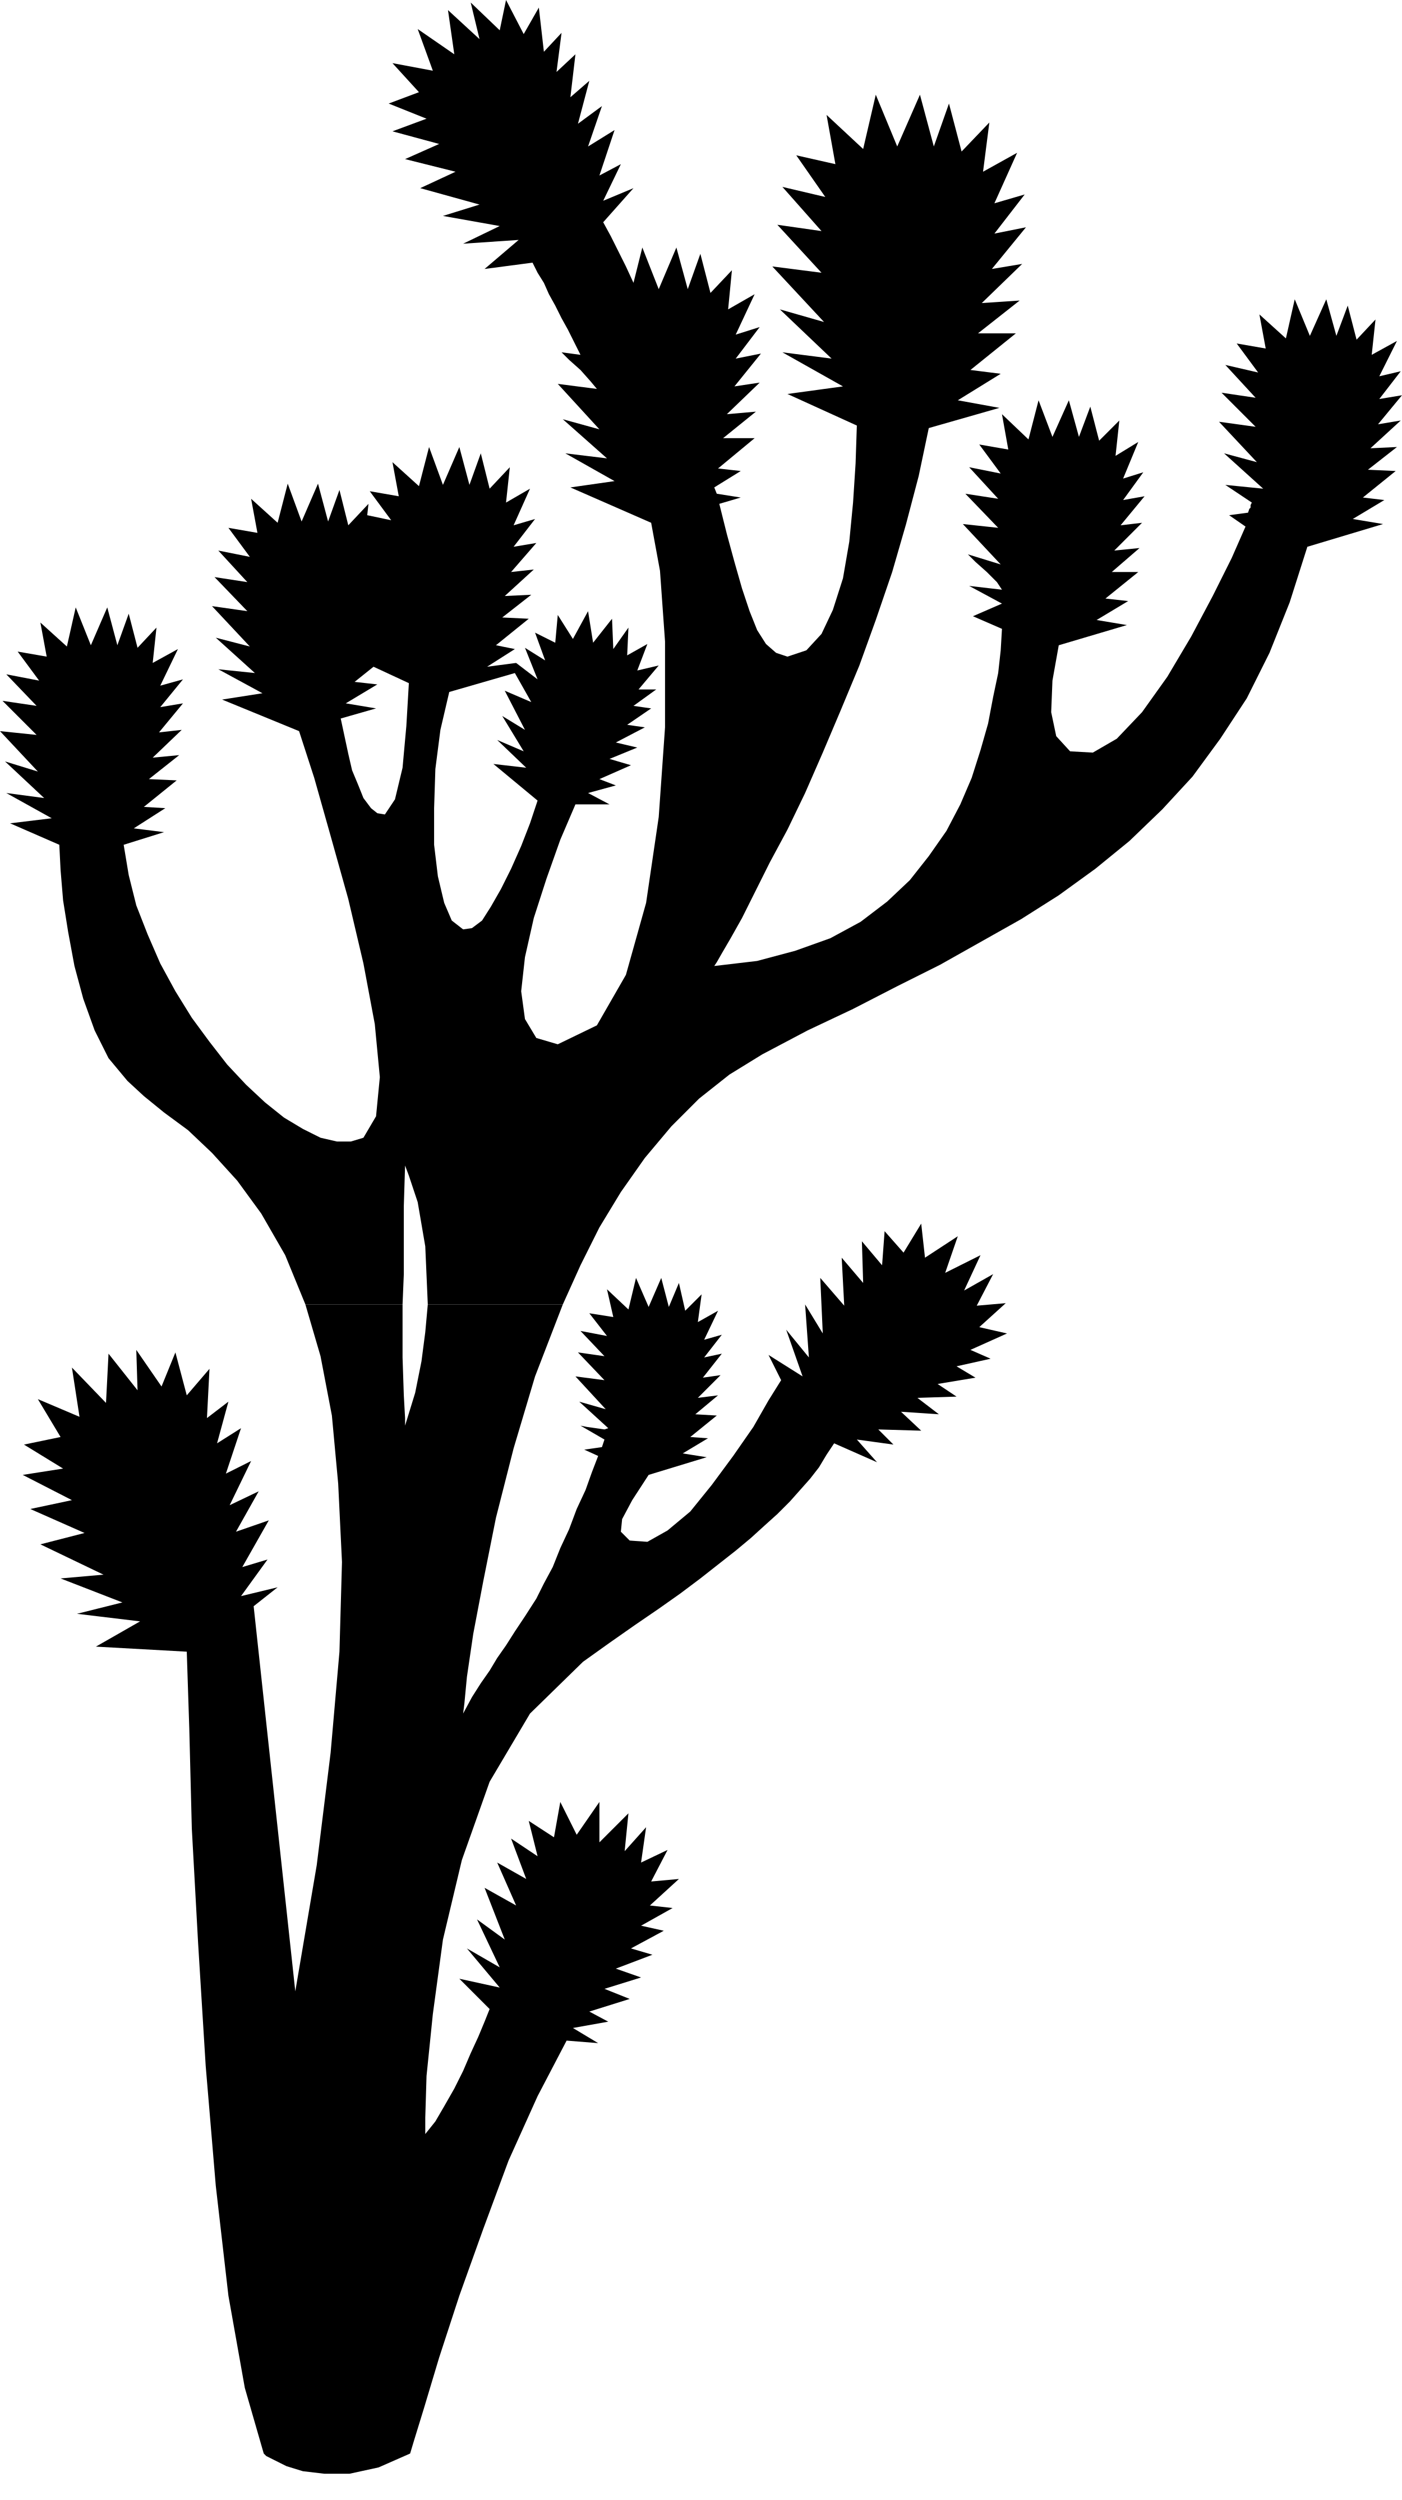 <?xml version="1.0" encoding="UTF-8" standalone="no"?>
<!DOCTYPE svg PUBLIC "-//W3C//DTD SVG 1.0//EN" "http://www.w3.org/TR/2001/REC-SVG-20010904/DTD/svg10.dtd">
<svg xmlns="http://www.w3.org/2000/svg" xmlns:xlink="http://www.w3.org/1999/xlink" fill-rule="evenodd" height="1.98in" preserveAspectRatio="none" stroke-linecap="round" viewBox="0 0 1111 1980" width="1.111in">
<style type="text/css">
.brush0 { fill: rgb(255,255,255); }
.pen0 { stroke: rgb(0,0,0); stroke-width: 1; stroke-linejoin: round; }
.brush1 { fill: none; }
.pen1 { stroke: none; }
.brush2 { fill: rgb(0,0,0); }
</style>
<g>
<polygon class="pen1 brush2" points="356,548 349,578 345,609 344,640 344,669 347,694 352,715 358,729 367,736 374,735 382,729 389,718 397,704 405,688 413,670 420,652 426,634 391,605 417,608 394,586 415,595 398,567 416,578 400,547 421,556 408,533 409,525 426,538 416,513 432,523 424,501 440,509 442,487 454,506 466,484 470,509 485,490 486,514 498,497 497,519 513,510 505,531 522,527 506,546 520,546 502,559 516,561 497,574 511,576 488,588 505,592 483,601 500,606 475,617 488,622 466,628 483,637 456,637 444,665 433,696 423,727 416,758 413,785 416,807 425,822 442,827 473,812 496,772 512,715 522,647 527,576 527,508 523,452 516,414 452,386 487,381 448,359 481,363 446,332 475,340 442,304 473,308 468,302 460,293 451,285 445,279 460,281 455,271 450,261 445,252 440,242 435,233 431,224 426,216 422,208 384,213 411,190 367,193 396,179 351,171 380,162 333,149 361,136 321,126 348,114 311,104 338,94 308,82 332,73 311,50 343,56 331,23 360,43 355,8 380,31 373,2 396,24 401,0 415,27 427,6 431,41 445,26 441,57 456,43 452,77 467,64 458,98 477,84 466,116 487,103 475,139 492,130 478,159 502,149 478,176 484,187 490,199 496,211 502,224 509,196 522,229 536,196 545,229 555,201 563,232 580,214 577,245 598,233 583,265 602,259 583,284 603,280 582,306 602,303 576,328 599,326 573,347 598,347 569,371 587,373 566,386 568,391 587,394 570,399 576,423 582,445 588,466 594,484 600,499 607,510 615,517 624,520 639,515 651,502 660,483 668,458 673,429 676,398 678,367 679,337 624,312 668,306 620,279 659,284 618,245 653,255 612,211 651,216 616,178 651,183 620,148 654,156 631,123 662,130 655,91 684,118 694,75 711,116 729,75 740,116 752,82 762,120 784,97 779,136 806,121 788,161 812,154 788,185 813,180 786,213 810,209 778,240 808,238 775,264 805,264 769,293 793,296 759,317 792,323 736,339 728,377 718,415 707,453 694,491 681,527 666,563 652,596 638,628 624,657 610,683 598,707 588,727 579,743 572,755 568,762 566,765 600,761 630,753 658,743 682,730 703,714 721,697 736,678 750,658 761,637 770,616 777,594 783,573 787,552 791,533 793,515 794,498 771,488 794,478 768,464 794,467 790,461 782,453 773,445 767,439 793,447 763,415 791,418 765,391 791,395 768,370 793,375 776,352 799,356 794,328 815,348 823,317 834,346 847,317 855,346 864,322 871,349 887,333 884,361 902,350 890,379 906,374 890,396 907,393 888,416 905,414 883,436 903,434 881,453 902,453 876,474 894,476 869,491 893,495 839,511 834,539 833,564 837,583 848,595 866,596 885,585 905,564 925,536 944,504 961,472 976,442 987,417 974,408 989,406 990,403 991,402 991,400 992,398 971,384 1001,387 970,359 996,366 966,334 995,338 968,311 995,315 971,289 997,295 980,272 1003,276 998,249 1019,268 1026,237 1038,266 1051,237 1059,266 1068,242 1075,269 1090,253 1087,281 1107,270 1093,298 1110,294 1093,316 1111,313 1092,336 1110,333 1086,355 1107,354 1084,372 1106,373 1080,394 1097,396 1072,411 1096,415 1036,433 1022,477 1006,517 988,553 967,585 945,615 921,641 895,666 868,688 839,709 809,728 777,746 745,764 711,781 676,799 640,816 604,835 578,851 554,870 532,892 511,917 492,944 475,972 460,1002 446,1033 339,1033 337,987 331,952 324,931 321,923 320,955 320,983 320,1009 319,1033 242,1033 226,994 207,961 188,935 168,913 149,895 130,881 114,868 101,856 86,838 75,816 66,791 59,765 54,738 50,713 48,689 47,669 8,652 41,648 5,628 35,632 4,603 30,611 0,579 29,582 2,555 29,559 5,534 31,539 14,516 37,520 32,493 53,512 60,481 72,511 85,481 93,511 102,486 109,513 124,497 121,525 141,514 127,543 145,538 127,560 145,557 126,580 144,578 121,600 142,598 118,617 140,618 114,639 131,640 106,656 130,659 98,669 102,693 108,717 117,740 127,763 139,785 152,806 166,825 180,843 195,859 210,873 225,885 240,894 254,901 267,904 278,904 288,901 298,884 301,853 297,811 288,763 276,712 262,662 249,616 237,579 237,579 176,554 208,549 173,530 202,533 171,505 198,512 168,480 196,484 170,457 196,461 173,436 198,441 181,418 204,422 199,395 220,414 228,383 239,413 252,383 260,413 269,388 276,416 292,399 291,408 310,412 293,389 316,393 311,366 332,385 340,354 351,384 364,354 372,384 381,359 388,387 404,370 401,398 420,387 407,416 424,411 407,433 425,430 405,453 423,451 400,472 421,471 398,489 419,490 393,511 408,514 386,528 409,525 408,533 356,548 324,541 296,528 281,540 299,542 274,557 298,561 270,569 270,569 273,583 276,597 279,610 284,622 288,632 294,640 299,644 305,645 313,633 319,608 322,575 324,541 356,548"/>
<polygon class="pen1 brush2" points="661,1143 695,1158 679,1140 708,1144 696,1132 730,1133 714,1118 744,1120 727,1107 758,1106 743,1096 773,1091 758,1082 785,1076 769,1069 798,1056 776,1051 797,1032 774,1034 787,1009 764,1022 777,994 749,1008 759,979 733,996 730,969 716,992 701,975 699,1002 683,983 684,1016 667,996 669,1034 650,1012 652,1056 638,1033 641,1075 623,1053 636,1090 609,1073 619,1093 609,1109 597,1130 581,1153 564,1176 547,1197 529,1212 513,1221 499,1220 492,1213 493,1203 501,1188 514,1168 560,1154 541,1151 561,1139 547,1138 568,1121 551,1120 569,1105 553,1107 571,1089 557,1091 572,1072 558,1075 572,1057 558,1061 569,1038 553,1047 556,1025 543,1038 538,1016 530,1035 524,1012 514,1035 504,1012 498,1037 481,1021 486,1043 467,1040 481,1058 460,1054 479,1074 458,1071 479,1093 456,1090 480,1116 459,1110 482,1131 479,1132 472,1131 465,1130 460,1129 479,1140 477,1146 463,1148 474,1153 469,1166 464,1180 457,1195 451,1211 444,1226 438,1241 431,1254 425,1266 416,1280 408,1292 401,1303 394,1313 388,1323 381,1333 374,1344 367,1357 368,1349 370,1328 375,1294 383,1252 393,1202 407,1147 424,1090 446,1033 339,1033 337,1055 334,1078 329,1103 321,1129 321,1123 320,1105 319,1075 319,1033 242,1033 254,1074 263,1121 268,1175 271,1237 269,1308 262,1388 251,1477 234,1577 201,1272 220,1257 191,1264 212,1235 192,1241 213,1204 187,1213 205,1181 182,1192 199,1157 179,1167 191,1131 172,1143 181,1110 164,1123 166,1084 148,1105 139,1071 128,1098 108,1069 109,1101 86,1072 84,1111 57,1083 63,1122 30,1108 48,1138 19,1144 50,1163 18,1168 57,1188 24,1195 67,1214 32,1223 82,1247 48,1250 97,1269 61,1278 111,1284 76,1304 148,1308 150,1369 152,1448 157,1539 163,1636 171,1731 181,1818 194,1891 209,1943 211,1945 217,1948 227,1953 240,1957 257,1959 277,1959 300,1954 325,1943 328,1933 336,1907 348,1867 364,1818 383,1765 403,1711 426,1660 449,1616 474,1618 454,1606 482,1601 467,1593 499,1583 479,1575 508,1566 488,1559 517,1548 500,1543 526,1529 508,1525 533,1511 515,1509 538,1488 516,1490 529,1465 508,1475 512,1447 495,1466 498,1436 475,1459 475,1427 457,1453 444,1427 439,1455 419,1442 426,1470 405,1456 417,1488 394,1475 409,1509 384,1495 400,1536 378,1520 396,1558 370,1543 396,1574 364,1567 388,1591 384,1601 379,1613 373,1626 367,1640 360,1654 352,1668 345,1680 337,1690 337,1677 338,1644 343,1595 351,1536 366,1473 388,1411 420,1357 462,1316 483,1301 503,1287 522,1274 539,1262 555,1250 569,1239 583,1228 595,1218 606,1208 616,1199 626,1189 634,1180 642,1171 649,1162 655,1152 661,1143"/>
</g>
</svg>
